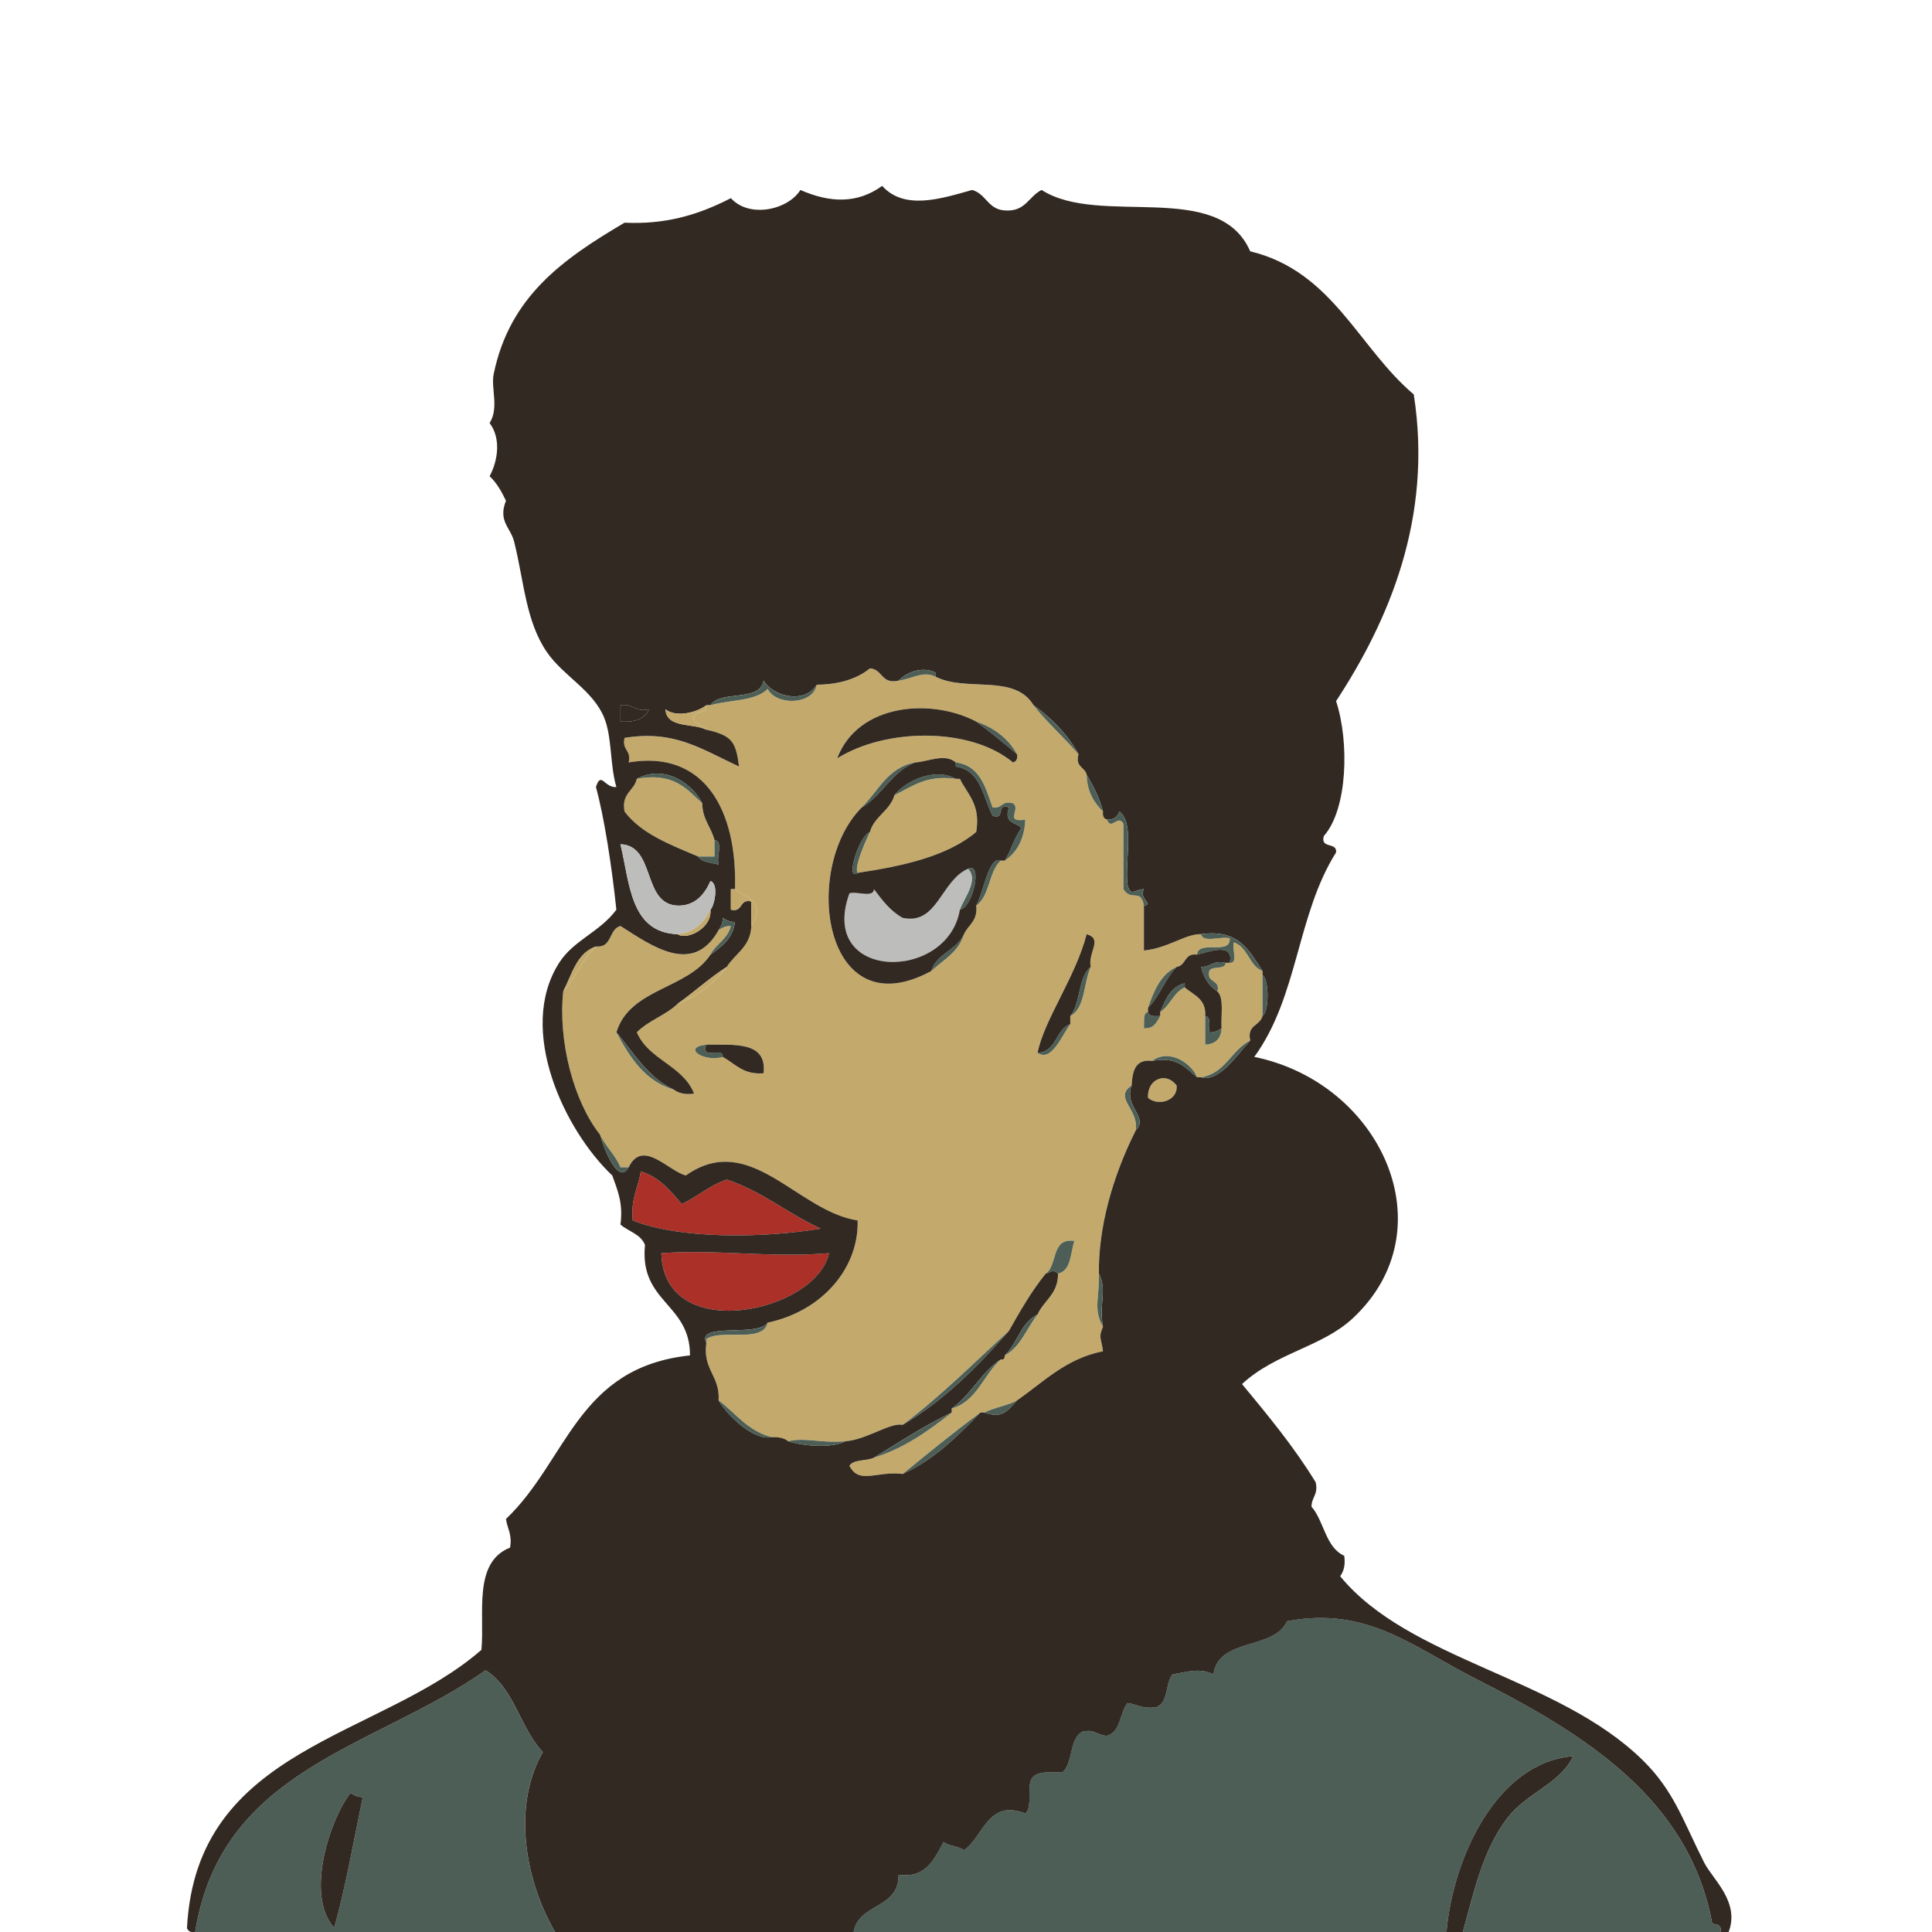 <?xml version="1.0" encoding="utf-8"?>
<!-- Generator: Adobe Illustrator 15.1.0, SVG Export Plug-In . SVG Version: 6.00 Build 0)  -->
<!DOCTYPE svg PUBLIC "-//W3C//DTD SVG 1.1//EN" "http://www.w3.org/Graphics/SVG/1.1/DTD/svg11.dtd">
<svg version="1.1" id="Ebene_1" xmlns="http://www.w3.org/2000/svg" xmlns:xlink="http://www.w3.org/1999/xlink" x="0px" y="0px"
	 width="113.39px" height="113.39px" viewBox="0 0 113.39 113.39" enable-background="new 0 0 113.39 113.39" xml:space="preserve">
<path fill-rule="evenodd" clip-rule="evenodd" fill="#C3AA6C" d="M47.935,40.189c1.048-0.015,2.219-0.225,3.12-0.96
	c0.753,0.047,0.65,0.949,1.68,0.72c0.874-0.134,1.434-0.581,2.16-0.24c1.776,0.932,4.638-0.19,5.76,1.68
	c0.811,1.03,1.798,1.882,2.641,2.88c-0.206,0.766,0.377,0.742,0.479,1.2c0.033,1.007,0.438,1.643,0.96,2.16
	c-0.039,0.279,0.053,0.427,0.24,0.48c0.235,0.672,0.641-0.349,0.96,0.24c0,1.28,0,2.56,0,3.84c0.472,0.744,1.023-0.08,1.2,0.96
	c0,0.88,0,1.76,0,2.64c1.425-0.14,2.441-0.985,3.359-0.96c0.104,0.537,1.184,0.097,1.681,0.24c0.068,1.028-1.857,0.063-1.92,0.96
	c-0.754-0.113-0.635,0.646-1.2,0.72c-0.932,0.428-1.325,1.395-1.68,2.4c0,0.08,0,0.16,0,0.24c-0.326,0.074-0.199,0.601-0.24,0.96
	c0.601,0.04,0.751-0.369,0.96-0.72c0-0.08,0-0.16,0-0.24c0.588-0.372,0.776-1.144,1.439-1.44c0.504,0.457,1.267,0.654,1.2,1.681
	c0,0.56,0,1.119,0,1.68c0.611-0.029,0.931-0.35,0.96-0.96c-0.049-0.751,0.162-1.762-0.24-2.16c0.18-0.739-0.658-0.461-0.479-1.2
	c0.147-0.333,0.924-0.036,0.96-0.48c0.08,0,0.16,0,0.24,0c0.521,0.041,0.108-0.851,0.24-1.2c0.844,0.276,0.878,1.361,1.68,1.68
	c0,0.08,0,0.16,0,0.24c0,0.8,0,1.6,0,2.4c-0.134,0.586-0.929,0.511-0.72,1.439c-1.117,0.563-1.442,1.918-2.881,2.16
	c-0.079,0-0.159,0-0.239,0c-0.278-0.77-1.607-1.742-2.641-0.96c-1-0.12-1.151,0.607-1.199,1.439
	c-1.091,0.731,0.453,1.385,0.239,2.641c-1.4,2.786-2.2,5.782-2.16,8.399c0.049,1.381-0.355,2.065,0.24,3.12
	c-0.277,0.651-0.116,0.598,0,1.44c-2.199,0.44-3.479,1.802-5.04,2.88c-0.561,0.319-1.352,0.407-1.92,0.72c-0.08,0-0.16,0-0.24,0
	c-1.571,1.148-3.061,2.379-4.56,3.601c-1.504-0.189-2.556,0.648-3.12-0.48c0.243-0.397,1.02-0.261,1.44-0.479
	c1.833-0.567,3.207-1.594,4.56-2.641c0-0.08,0-0.16,0-0.24c1.492-0.428,1.859-1.98,2.88-2.88c0.204,0.045,0.227-0.094,0.24-0.239
	c0.935-0.506,1.278-1.602,1.92-2.4c0.368-0.831,1.21-1.19,1.2-2.4c0.782-0.177,0.722-1.197,0.96-1.92
	c-1.391-0.19-0.966,1.435-1.68,1.92c-0.825,1.016-1.496,2.186-2.16,3.36c-2.052,1.868-4.002,3.838-6.24,5.52
	c-0.728-0.156-2.103,0.871-3.36,0.961c-1.476,0.122-2.368-0.244-3.36,0c-0.213-0.187-0.542-0.259-0.96-0.24
	c-1.406-0.354-2.114-1.406-3.12-2.16c0.089-1.449-0.938-1.782-0.72-3.36c0-0.08,0-0.16,0-0.239c0.898-0.622,3.314,0.274,3.6-0.961
	c3.271-0.697,5.359-3.264,5.28-6c-3.553-0.539-6.313-5.305-10.08-2.64c-1.041-0.263-2.533-2.172-3.36-0.479c-0.16,0-0.32,0-0.48,0
	c-0.302-0.738-0.872-1.209-1.2-1.92c-1.523-1.907-2.471-5.434-2.16-8.4c0.723-0.797,1.127-1.913,1.92-2.64
	c0.976,0.096,0.738-1.021,1.44-1.2c1.9,1.212,4.269,2.911,5.76,0.24c0.193-0.127,0.39-0.25,0.72-0.24
	c-0.189,0.77-0.871,1.048-1.2,1.68c-1.333,2.027-4.744,1.977-5.52,4.561c0.788,1.451,1.637,2.843,3.36,3.359
	c0.278,0.201,0.644,0.316,1.2,0.24c-0.651-1.669-2.667-1.972-3.36-3.6c0.671-0.689,1.713-1.008,2.4-1.681
	c1.219-0.461,2.133-1.227,2.88-2.16c0.491-0.79,1.392-1.168,1.44-2.4c0.958-1.499-0.453-1.736-0.96-2.16
	c0.144-4.614-1.785-8.199-6.24-7.44c0.174-0.734-0.414-0.706-0.24-1.44c2.939-0.479,4.509,0.667,6.72,1.68
	c-0.195-1.44-0.382-1.813-1.92-2.16c-0.176-0.224-0.437-0.364-0.72-0.48c-0.211-0.771,0.792-0.329,0.72-0.96c0.08,0,0.16,0,0.24,0
	c1.116-0.324,2.655-0.225,3.36-0.96C45.55,41.433,47.705,41.384,47.935,40.189z M57.294,42.35c-2.655-1.397-6.951-1.062-8.16,2.16
	c2.822-1.775,7.793-1.861,10.319,0.24c0.188-0.053,0.279-0.201,0.24-0.48C59.179,43.345,58.365,42.719,57.294,42.35z M56.095,44.75
	c-0.633-0.563-1.637-0.041-2.4,0c-1.613,0.307-2.149,1.691-3.12,2.64c-3.559,3.573-2.251,13.046,4.08,9.6
	c0.708-0.651,1.609-1.11,1.92-2.16c0.247-0.553,0.826-0.774,0.72-1.68c0.807-0.553,0.725-1.995,1.44-2.64c0.08,0,0.16,0,0.24,0
	c0.712-0.488,1.148-1.252,1.2-2.4c-1.271,0.182-0.227-0.628-0.721-0.96c-0.678-0.198-0.621,0.338-1.199,0.24
	C57.833,46.211,57.519,44.925,56.095,44.75z M64.015,56.75c-0.183-0.856,0.743-1.648-0.24-1.92c-0.638,2.498-2.49,5.007-2.88,6.959
	c0.835,0.585,1.458-1.094,1.92-1.68c0-0.16,0-0.32,0-0.479C63.706,59.16,63.587,57.682,64.015,56.75z M42.415,62.029
	c0.729,0.391,1.183,1.058,2.4,0.96c0.209-1.89-1.697-1.662-3.36-1.68C39.977,61.479,41.335,62.362,42.415,62.029z"/>
<path fill-rule="evenodd" clip-rule="evenodd" fill="#C3AA6C" d="M37.375,45.709c2.158-0.398,2.932,0.588,3.84,1.44
	c0.011,0.949,0.528,1.392,0.72,2.16c0,0.32,0,0.64,0,0.96c-0.32,0-0.64,0-0.96,0c-1.625-0.694-3.321-1.319-4.32-2.64
	C36.452,46.547,37.216,46.431,37.375,45.709z"/>
<path fill-rule="evenodd" clip-rule="evenodd" fill="#C3AA6C" d="M52.495,46.669c1.025-0.495,1.84-1.2,3.6-0.96
	c0.08,0,0.16,0,0.24,0c0.444,0.917,1.229,1.49,0.96,3.12c-1.698,1.422-4.248,1.992-6.96,2.4c-0.221-0.314,0.435-1.795,0.72-2.4
	C51.323,47.898,52.226,47.601,52.495,46.669z"/>
<path fill-rule="evenodd" clip-rule="evenodd" fill="#4C5E56" d="M41.935,49.31c0.53,0.03,0.102,1.018,0.24,1.44
	c-0.428-0.133-0.997-0.124-1.2-0.48c0.32,0,0.64,0,0.96,0C41.935,49.949,41.935,49.629,41.935,49.31z"/>
<path fill-rule="evenodd" clip-rule="evenodd" fill="#4C5E56" d="M74.095,57.229c0.397,0.259,0.397,2.142,0,2.4
	C74.095,58.829,74.095,58.029,74.095,57.229z"/>
<path fill-rule="evenodd" clip-rule="evenodd" fill="#4C5E56" d="M67.375,59.39c0.04,0.279,0.379,0.261,0.72,0.24
	c-0.209,0.351-0.359,0.76-0.96,0.72C67.176,59.99,67.049,59.464,67.375,59.39z"/>
<path fill-rule="evenodd" clip-rule="evenodd" fill="#4C5E56" d="M70.734,59.63c0.355,0.044,0.22,0.579,0.24,0.96
	c0.33,0.01,0.527-0.113,0.72-0.24c-0.029,0.61-0.349,0.931-0.96,0.96C70.734,60.749,70.734,60.189,70.734,59.63z"/>
<path fill-rule="evenodd" clip-rule="evenodd" fill="#4C5E56" d="M41.455,61.31c-0.384,0.944,1.037,0.083,0.96,0.72
	C41.335,62.362,39.977,61.479,41.455,61.31z"/>
<path fill-rule="evenodd" clip-rule="evenodd" fill="#C3AA6C" d="M69.055,63.709c0.095,0.899-1.092,1.238-1.68,0.721
	C67.322,63.305,68.46,62.886,69.055,63.709z"/>
<path fill-rule="evenodd" clip-rule="evenodd" fill="#AB3027" d="M37.615,68.749c1.093,0.347,1.739,1.142,2.4,1.92
	c0.922-0.438,1.624-1.096,2.64-1.439c2.098,0.702,3.595,2.005,5.52,2.88c-3.486,0.572-8.292,0.613-11.04-0.48
	C37.008,70.383,37.451,69.706,37.615,68.749z"/>
<path fill-rule="evenodd" clip-rule="evenodd" fill="#AB3027" d="M48.655,73.55c-0.745,3.485-9.705,5.417-9.84,0
	C42.157,73.311,45.142,73.84,48.655,73.55z"/>
<path fill-rule="evenodd" clip-rule="evenodd" fill="#4C5E56" d="M100.975,113.39c-5.04,0-10.08,0-15.12,0
	c0.618-2.192,1.14-4.783,2.64-6.721c1.12-1.445,3.089-1.997,3.841-3.6c-4.458,0.348-7.051,5.902-7.44,10.32c-11.6,0-23.2,0-34.8,0
	c0.295-1.705,2.664-1.337,2.64-3.36c1.515,0.191,1.997-0.71,2.64-1.92c0.315,0.245,0.885,0.235,1.2,0.48
	c1.183-0.857,1.393-3,3.6-2.16c0.49-0.39-0.011-1.771,0.479-2.16c0.31-0.331,1.043-0.237,1.681-0.24
	c0.666-0.533,0.396-2.003,1.199-2.4c0.733-0.173,0.875,0.246,1.44,0.24c0.814-0.225,0.734-1.345,1.2-1.92
	c0.563,0.077,0.9,0.379,1.68,0.24c0.729-0.23,0.522-1.397,0.96-1.92c0.866-0.143,1.609-0.405,2.4,0
	c0.296-2.184,3.558-1.402,4.319-3.12c4.71-0.891,7.368,1.5,11.04,3.36c6.5,3.292,12.568,7.087,13.92,14.399
	C100.787,112.937,101.063,112.981,100.975,113.39z"/>
<path fill-rule="evenodd" clip-rule="evenodd" fill="#4C5E56" d="M32.575,113.39c-7.04,0-14.08,0-21.12,0
	c1.545-9.637,10.56-10.786,17.04-15.36c1.683,1.037,2.029,3.411,3.36,4.8C30.053,105.97,30.794,110.337,32.575,113.39z
	 M19.615,113.149c0.685-2.436,1.139-5.101,1.68-7.68c-0.33,0.01-0.527-0.113-0.72-0.24C19.428,106.658,17.86,111.184,19.615,113.149
	z"/>
<path fill-rule="evenodd" clip-rule="evenodd" fill="#322922" d="M85.854,113.39c-0.32,0-0.64,0-0.96,0
	c0.39-4.418,2.982-9.973,7.44-10.32c-0.752,1.603-2.721,2.154-3.841,3.6C86.994,108.606,86.473,111.197,85.854,113.39z"/>
<path fill-rule="evenodd" clip-rule="evenodd" fill="#322922" d="M20.575,105.229c0.193,0.127,0.39,0.25,0.72,0.24
	c-0.541,2.579-0.995,5.244-1.68,7.68C17.86,111.184,19.428,106.658,20.575,105.229z"/>
<path fill-rule="evenodd" clip-rule="evenodd" fill="#322922" d="M11.455,113.39c-0.279,0.039-0.427-0.054-0.48-0.24
	c0.547-10.653,11.3-11.1,17.28-16.32c0.202-2.105-0.518-5.126,1.68-6c0.139-0.779-0.164-1.116-0.24-1.68
	c3.626-3.453,4.172-8.902,10.8-9.6c0.017-3.057-2.98-3.101-2.64-6.48c-0.24-0.64-0.969-0.791-1.44-1.2
	c0.17-1.289-0.189-2.05-0.48-2.88c-2.783-2.623-5.63-8.543-3.12-12.48c0.852-1.336,2.38-1.796,3.36-3.12
	c-0.262-2.488-0.709-5.429-1.2-7.2c0.309-0.961,0.496,0.066,1.2,0c-0.385-1.303-0.247-2.939-0.72-4.08
	c-0.673-1.621-2.396-2.434-3.36-3.84c-1.245-1.815-1.339-4.162-1.92-6.48c-0.21-0.838-0.958-1.193-0.48-2.4
	c-0.257-0.543-0.545-1.056-0.96-1.44c0.502-0.934,0.671-2.244,0-3.12c0.568-0.899,0.066-2.036,0.24-2.88
	c0.937-4.554,4.07-6.754,7.68-8.88c2.364,0.109,4.273-0.426,6.24-1.44c1.096,1.206,3.367,0.677,4.08-0.48
	c1.749,0.766,3.347,0.812,4.8-0.24c1.305,1.452,3.461,0.75,5.28,0.24c0.819,0.22,0.93,1.15,1.92,1.2
	c1.218,0.097,1.401-0.838,2.16-1.2c3.401,2.191,10.387-0.656,12.24,3.6c4.837,1.163,6.347,5.653,9.6,8.4
	c1.128,7.236-1.458,13.261-4.56,18c0.782,2.373,0.684,6.338-0.721,7.92c-0.211,0.771,0.791,0.329,0.721,0.96
	c-2.315,3.668-2.213,8.455-4.801,12c7.453,1.518,11.394,10.141,5.761,15.36c-1.806,1.673-4.491,2.003-6.48,3.84
	c1.52,1.84,3.044,3.676,4.32,5.76c0.173,0.733-0.246,0.875-0.24,1.44c0.744,0.855,0.815,2.384,1.92,2.88
	c0.076,0.557-0.038,0.921-0.24,1.2c4.064,4.952,12.782,5.907,17.76,10.8c1.821,1.789,2.336,3.489,3.601,6
	c0.495,0.983,2.114,2.302,1.439,4.08c-0.159,0-0.319,0-0.479,0c0.088-0.408-0.188-0.453-0.48-0.48
	c-1.352-7.313-7.42-11.107-13.92-14.399c-3.672-1.86-6.33-4.251-11.04-3.36c-0.762,1.718-4.023,0.937-4.319,3.12
	c-0.791-0.405-1.534-0.143-2.4,0c-0.438,0.522-0.23,1.689-0.96,1.92c-0.779,0.139-1.116-0.163-1.68-0.24
	c-0.466,0.575-0.386,1.695-1.2,1.92c-0.565,0.006-0.707-0.413-1.44-0.24c-0.803,0.397-0.533,1.867-1.199,2.4
	c-0.638,0.003-1.371-0.091-1.681,0.24c-0.49,0.389,0.011,1.771-0.479,2.16c-2.207-0.84-2.417,1.303-3.6,2.16
	c-0.315-0.245-0.885-0.235-1.2-0.48c-0.643,1.21-1.125,2.111-2.64,1.92c0.024,2.023-2.345,1.655-2.64,3.36c-5.84,0-11.68,0-17.52,0
	c-1.78-3.053-2.522-7.42-0.72-10.561c-1.331-1.389-1.677-3.763-3.36-4.8C22.015,102.604,13,103.753,11.455,113.39z M34.975,55.549
	c-1.129,0.391-1.402,1.638-1.92,2.64c-0.311,2.967,0.637,6.493,2.16,8.4c0.232,0.834,1.061,2.994,1.68,1.92
	c0.827-1.692,2.319,0.217,3.36,0.479c3.767-2.665,6.527,2.101,10.08,2.64c0.079,2.736-2.009,5.303-5.28,6
	c-0.571,0.874-4.212-0.058-3.6,1.2c-0.218,1.578,0.809,1.911,0.72,3.36c0.601,1.003,2.105,2.369,3.12,2.16
	c0.418-0.019,0.747,0.054,0.96,0.24c0.533,0.189,2.389,0.494,3.36,0c1.257-0.09,2.632-1.117,3.36-0.961
	c2.463-1.456,4.403-3.436,6.24-5.52c0.664-1.175,1.335-2.345,2.16-3.36c0.342-0.093,0.404-0.288,0.72,0
	c0.01,1.21-0.832,1.569-1.2,2.4c-0.974,0.466-1.18,1.7-1.92,2.4c-0.014,0.146-0.036,0.284-0.24,0.239
	c-1.158,0.763-1.751,2.089-2.88,2.88c0,0.08,0,0.16,0,0.24c-1.625,0.775-3.067,1.732-4.56,2.641c-0.42,0.219-1.197,0.082-1.44,0.479
	c0.564,1.129,1.616,0.291,3.12,0.48c1.87-0.851,3.223-2.218,4.56-3.601c0.08,0,0.16,0,0.24,0c1.077,0.363,1.328-0.082,1.92-0.72
	c1.562-1.078,2.841-2.439,5.04-2.88c-0.116-0.843-0.277-0.789,0-1.44c-0.262-1.38,0.271-2.064-0.24-3.12
	c-0.04-2.617,0.76-5.613,2.16-8.399c0.791-0.808-0.717-1.352-0.239-2.641c0.048-0.832,0.199-1.56,1.199-1.439
	c1.489-0.289,1.977,0.424,2.641,0.96c0.08,0,0.16,0,0.239,0c1.05,0.323,2.151-1.365,2.881-2.16c-0.209-0.929,0.586-0.854,0.72-1.439
	c0.397-0.259,0.397-2.142,0-2.4c0-0.08,0-0.16,0-0.24c-0.768-1.152-1.363-2.477-3.601-2.16c-0.918-0.025-1.935,0.82-3.359,0.96
	c0-0.88,0-1.76,0-2.64c0.618-0.058-0.33-0.413,0-0.96c-0.601,0.03-0.752,0.458-0.96-0.24c-0.175-1.425,0.429-3.629-0.48-4.32
	c-0.098,0.302-0.31,0.491-0.72,0.48c-0.188-0.053-0.279-0.201-0.24-0.48c-0.214-0.826-0.584-1.496-0.96-2.16
	c-0.103-0.458-0.686-0.434-0.479-1.2c-0.655-1.185-1.572-2.108-2.641-2.88c-1.122-1.871-3.984-0.748-5.76-1.68c0-0.08,0-0.16,0-0.24
	c-0.759-0.357-1.641-0.049-2.16,0.48c-1.029,0.229-0.926-0.673-1.68-0.72c-0.901,0.735-2.072,0.945-3.12,0.96
	c-0.712,1.15-2.554,0.707-3.12-0.24c-0.232,1.288-2.51,0.53-3.12,1.44c-0.08,0-0.16,0-0.24,0c-0.474,0.389-1.747,0.772-2.4,0.24
	c0.067,1.133,1.607,0.792,2.4,1.2c1.538,0.347,1.725,0.719,1.92,2.16c-2.211-1.013-3.781-2.159-6.72-1.68
	c-0.174,0.734,0.414,0.706,0.24,1.44c4.455-0.759,6.384,2.826,6.24,7.44c-0.08,0-0.16,0-0.24,0c0,0.4,0,0.8,0,1.2
	c0.739,0.179,0.461-0.659,1.2-0.48c0,0.48,0,0.96,0,1.44c-0.048,1.232-0.949,1.61-1.44,2.4c-1.023,0.657-1.896,1.464-2.88,2.16
	c-0.687,0.673-1.729,0.991-2.4,1.681c0.692,1.628,2.709,1.931,3.36,3.6c-0.556,0.076-0.921-0.039-1.2-0.24
	c-1.524-0.716-2.333-2.146-3.36-3.359c0.776-2.584,4.188-2.533,5.52-4.561c0.65-0.469,1.309-0.931,1.44-1.92
	c-0.331,0.01-0.527-0.113-0.72-0.24c0.01,0.33-0.113,0.527-0.24,0.72c-1.492,2.671-3.86,0.973-5.76-0.24
	C35.713,54.528,35.95,55.645,34.975,55.549z M36.415,41.39c0,0.32,0,0.64,0,0.96c0.854,0.054,1.438-0.162,1.68-0.72
	C37.262,41.822,37.172,41.272,36.415,41.39z M37.375,45.709c-0.158,0.722-0.922,0.837-0.72,1.92c0.999,1.321,2.694,1.946,4.32,2.64
	c0.203,0.356,0.772,0.347,1.2,0.48c-0.138-0.422,0.29-1.41-0.24-1.44c-0.191-0.769-0.709-1.211-0.72-2.16
	C40.69,46.069,39.077,44.813,37.375,45.709z M41.695,53.39c0.225-0.203,0.512-1.53,0-1.68c-0.44,1.035-1.134,1.467-1.92,1.44
	c-2.11-0.071-1.273-3.528-3.36-3.6c0.558,2.323,0.578,5.182,3.36,5.28C40.319,55.202,41.805,54.469,41.695,53.39z M67.375,64.43
	c0.588,0.518,1.774,0.179,1.68-0.721C68.46,62.886,67.322,63.305,67.375,64.43z M37.135,71.629c2.748,1.094,7.554,1.053,11.04,0.48
	c-1.925-0.875-3.422-2.178-5.52-2.88c-1.017,0.344-1.718,1.002-2.64,1.439c-0.661-0.778-1.307-1.573-2.4-1.92
	C37.451,69.706,37.008,70.383,37.135,71.629z M38.814,73.55c0.135,5.417,9.096,3.485,9.84,0
	C45.142,73.84,42.157,73.311,38.814,73.55z"/>
<path fill-rule="evenodd" clip-rule="evenodd" fill="#C3AA6C" d="M33.055,58.189c0.518-1.002,0.791-2.249,1.92-2.64
	C34.182,56.277,33.777,57.392,33.055,58.189z"/>
<path fill-rule="evenodd" clip-rule="evenodd" fill="#4C5E56" d="M35.215,66.59c0.328,0.711,0.897,1.182,1.2,1.92
	c0.16,0,0.32,0,0.48,0C36.276,69.584,35.447,67.424,35.215,66.59z"/>
<path fill-rule="evenodd" clip-rule="evenodd" fill="#4C5E56" d="M41.455,78.829c-0.612-1.258,3.029-0.326,3.6-1.2
	c-0.286,1.235-2.702,0.339-3.6,0.961C41.455,78.669,41.455,78.749,41.455,78.829z"/>
<path fill-rule="evenodd" clip-rule="evenodd" fill="#4C5E56" d="M42.175,82.189c1.006,0.754,1.714,1.806,3.12,2.16
	C44.28,84.559,42.776,83.192,42.175,82.189z"/>
<path fill-rule="evenodd" clip-rule="evenodd" fill="#4C5E56" d="M46.254,84.59c0.992-0.244,1.884,0.122,3.36,0
	C48.644,85.084,46.788,84.779,46.254,84.59z"/>
<path fill-rule="evenodd" clip-rule="evenodd" fill="#4C5E56" d="M52.975,83.629c2.238-1.682,4.188-3.651,6.24-5.52
	C57.378,80.193,55.438,82.173,52.975,83.629z"/>
<path fill-rule="evenodd" clip-rule="evenodd" fill="#4C5E56" d="M61.375,74.749c0.714-0.485,0.289-2.11,1.68-1.92
	c-0.238,0.723-0.178,1.743-0.96,1.92C61.779,74.461,61.717,74.656,61.375,74.749z"/>
<path fill-rule="evenodd" clip-rule="evenodd" fill="#4C5E56" d="M58.975,79.55c0.74-0.7,0.946-1.935,1.92-2.4
	C60.253,77.948,59.909,79.044,58.975,79.55z"/>
<path fill-rule="evenodd" clip-rule="evenodd" fill="#4C5E56" d="M55.854,82.669c1.128-0.791,1.722-2.117,2.88-2.88
	C57.714,80.688,57.346,82.241,55.854,82.669z"/>
<path fill-rule="evenodd" clip-rule="evenodd" fill="#4C5E56" d="M51.294,85.55c1.493-0.908,2.936-1.865,4.56-2.641
	C54.501,83.956,53.127,84.982,51.294,85.55z"/>
<path fill-rule="evenodd" clip-rule="evenodd" fill="#4C5E56" d="M52.975,86.51c1.499-1.222,2.989-2.452,4.56-3.601
	C56.197,84.292,54.845,85.659,52.975,86.51z"/>
<path fill-rule="evenodd" clip-rule="evenodd" fill="#4C5E56" d="M57.774,82.909c0.568-0.313,1.359-0.4,1.92-0.72
	C59.103,82.827,58.852,83.272,57.774,82.909z"/>
<path fill-rule="evenodd" clip-rule="evenodd" fill="#4C5E56" d="M64.494,74.749c0.512,1.056-0.021,1.74,0.24,3.12
	C64.139,76.814,64.543,76.13,64.494,74.749z"/>
<path fill-rule="evenodd" clip-rule="evenodd" fill="#4C5E56" d="M66.415,63.709c-0.478,1.289,1.03,1.833,0.239,2.641
	C66.868,65.094,65.324,64.44,66.415,63.709z"/>
<path fill-rule="evenodd" clip-rule="evenodd" fill="#4C5E56" d="M67.614,62.27c1.033-0.782,2.362,0.19,2.641,0.96
	C69.591,62.693,69.104,61.98,67.614,62.27z"/>
<path fill-rule="evenodd" clip-rule="evenodd" fill="#4C5E56" d="M70.494,63.229c1.438-0.242,1.764-1.597,2.881-2.16
	C72.646,61.864,71.544,63.553,70.494,63.229z"/>
<path fill-rule="evenodd" clip-rule="evenodd" fill="#4C5E56" d="M70.494,54.83c2.237-0.317,2.833,1.008,3.601,2.16
	c-0.802-0.319-0.836-1.404-1.68-1.68c-0.132,0.349,0.28,1.24-0.24,1.2c0.297-1.305-1.453-0.561-1.92-0.48
	c0.063-0.897,1.988,0.068,1.92-0.96C71.678,54.927,70.598,55.366,70.494,54.83z"/>
<path fill-rule="evenodd" clip-rule="evenodd" fill="#4C5E56" d="M64.975,48.109c0.41,0.011,0.622-0.178,0.72-0.48
	c0.909,0.691,0.306,2.895,0.48,4.32c0.208,0.698,0.359,0.27,0.96,0.24c-0.33,0.547,0.618,0.902,0,0.96
	c-0.177-1.04-0.729-0.216-1.2-0.96c0-1.28,0-2.56,0-3.84C65.615,47.761,65.21,48.782,64.975,48.109z"/>
<path fill-rule="evenodd" clip-rule="evenodd" fill="#4C5E56" d="M63.774,45.469c0.376,0.664,0.746,1.334,0.96,2.16
	C64.212,47.112,63.808,46.477,63.774,45.469z"/>
<path fill-rule="evenodd" clip-rule="evenodd" fill="#4C5E56" d="M60.654,41.39c1.068,0.772,1.985,1.695,2.641,2.88
	C62.452,43.272,61.465,42.419,60.654,41.39z"/>
<path fill-rule="evenodd" clip-rule="evenodd" fill="#4C5E56" d="M54.895,39.709c-0.727-0.341-1.286,0.106-2.16,0.24
	c0.519-0.529,1.401-0.837,2.16-0.48C54.895,39.549,54.895,39.629,54.895,39.709z"/>
<path fill-rule="evenodd" clip-rule="evenodd" fill="#4C5E56" d="M41.695,41.39c0.61-0.91,2.888-0.152,3.12-1.44
	c0.566,0.947,2.408,1.391,3.12,0.24c-0.23,1.194-2.384,1.243-2.88,0.24C44.35,41.165,42.811,41.066,41.695,41.39z"/>
<path fill-rule="evenodd" clip-rule="evenodd" fill="#C3AA6C" d="M41.455,42.83c-0.792-0.408-2.333-0.067-2.4-1.2
	c0.653,0.533,1.926,0.149,2.4-0.24c0.071,0.631-0.931,0.188-0.72,0.96C41.018,42.466,41.279,42.605,41.455,42.83z"/>
<path fill-rule="evenodd" clip-rule="evenodd" fill="#4C5E56" d="M42.175,54.589c0.127-0.193,0.25-0.39,0.24-0.72
	c0.193,0.127,0.39,0.25,0.72,0.24c-0.131,0.989-0.79,1.451-1.44,1.92c0.329-0.631,1.01-0.91,1.2-1.68
	C42.564,54.339,42.368,54.462,42.175,54.589z"/>
<path fill-rule="evenodd" clip-rule="evenodd" fill="#4C5E56" d="M67.375,59.149c0.354-1.005,0.748-1.972,1.68-2.4
	C68.382,57.437,68.063,58.478,67.375,59.149z"/>
<path fill-rule="evenodd" clip-rule="evenodd" fill="#4C5E56" d="M69.534,57.949c-0.663,0.297-0.852,1.068-1.439,1.44
	c0.316-0.724,0.599-1.481,1.439-1.68C69.534,57.79,69.534,57.87,69.534,57.949z"/>
<path fill-rule="evenodd" clip-rule="evenodd" fill="#4C5E56" d="M71.935,56.509c-0.036,0.444-0.813,0.147-0.96,0.48
	c-0.179,0.739,0.659,0.461,0.479,1.2c-0.483-0.316-0.812-0.788-0.96-1.44C71.06,56.755,71.201,56.336,71.935,56.509z"/>
<path fill-rule="evenodd" clip-rule="evenodd" fill="#4C5E56" d="M36.175,60.59c1.026,1.213,1.835,2.644,3.36,3.359
	C37.812,63.433,36.963,62.041,36.175,60.59z"/>
<path fill-rule="evenodd" clip-rule="evenodd" fill="#C3AA6C" d="M39.774,58.909c0.984-0.695,1.857-1.502,2.88-2.16
	C41.907,57.682,40.994,58.448,39.774,58.909z"/>
<path fill-rule="evenodd" clip-rule="evenodd" fill="#322922" d="M38.095,41.629c-0.242,0.558-0.826,0.774-1.68,0.72
	c0-0.32,0-0.64,0-0.96C37.172,41.272,37.262,41.822,38.095,41.629z"/>
<path fill-rule="evenodd" clip-rule="evenodd" fill="#4C5E56" d="M57.294,42.35c1.071,0.369,1.884,0.996,2.4,1.92
	C58.919,43.605,58.122,42.962,57.294,42.35z"/>
<path fill-rule="evenodd" clip-rule="evenodd" fill="#322922" d="M59.694,44.27c0.039,0.279-0.053,0.427-0.24,0.48
	c-2.526-2.101-7.497-2.016-10.319-0.24c1.209-3.222,5.504-3.557,8.16-2.16C58.122,42.962,58.919,43.605,59.694,44.27z"/>
<path fill-rule="evenodd" clip-rule="evenodd" fill="#4C5E56" d="M50.575,47.39c0.971-0.949,1.507-2.333,3.12-2.64
	C52.323,45.297,51.787,46.681,50.575,47.39z"/>
<path fill-rule="evenodd" clip-rule="evenodd" fill="#4C5E56" d="M54.655,56.989c0.323-1.037,1.501-1.219,1.92-2.16
	C56.264,55.879,55.363,56.338,54.655,56.989z"/>
<path fill-rule="evenodd" clip-rule="evenodd" fill="#4C5E56" d="M58.734,50.509c-0.715,0.645-0.633,2.087-1.44,2.64
	C57.733,52.382,58.021,50.205,58.734,50.509z"/>
<path fill-rule="evenodd" clip-rule="evenodd" fill="#4C5E56" d="M58.975,50.509c0.501-0.899,0.401-0.993,0.96-1.92
	c-0.29-0.35-1.049-0.231-0.72-1.2c-0.776-0.297-0.184,0.776-0.96,0.48c-0.576-1.104-0.683-2.678-2.16-2.88c0-0.08,0-0.16,0-0.24
	c1.424,0.176,1.738,1.461,2.16,2.64c0.578,0.098,0.521-0.438,1.199-0.24c0.494,0.332-0.55,1.142,0.721,0.96
	C60.123,49.257,59.687,50.021,58.975,50.509z"/>
<path fill-rule="evenodd" clip-rule="evenodd" fill="#4C5E56" d="M37.375,45.709c1.702-0.897,3.316,0.36,3.84,1.44
	C40.306,46.298,39.532,45.312,37.375,45.709z"/>
<path fill-rule="evenodd" clip-rule="evenodd" fill="#4C5E56" d="M52.495,46.669c0.592-0.773,2.318-1.674,3.6-0.96
	C54.334,45.469,53.52,46.175,52.495,46.669z"/>
<path fill-rule="evenodd" clip-rule="evenodd" fill="#4C5E56" d="M50.334,51.229c-0.733,0.548,0.04-2.133,0.72-2.4
	C50.769,49.434,50.114,50.915,50.334,51.229z"/>
<path fill-rule="evenodd" clip-rule="evenodd" fill="#BDBDBB" d="M39.774,54.83c-2.782-0.098-2.802-2.958-3.36-5.28
	c2.086,0.072,1.25,3.529,3.36,3.6c0.787,0.027,1.48-0.405,1.92-1.44c0.512,0.15,0.225,1.477,0,1.68
	C41.313,54.128,40.778,54.713,39.774,54.83z"/>
<path fill-rule="evenodd" clip-rule="evenodd" fill="#C3AA6C" d="M41.695,53.39c0.11,1.08-1.376,1.812-1.92,1.44
	C40.778,54.713,41.313,54.128,41.695,53.39z"/>
<path fill-rule="evenodd" clip-rule="evenodd" fill="#4C5E56" d="M56.334,53.39c0.198-0.615,1.135-1.73,0.48-2.4
	C57.692,50.558,57.109,53.263,56.334,53.39z"/>
<path fill-rule="evenodd" clip-rule="evenodd" fill="#BDBDBB" d="M56.334,53.39c-0.706,4.257-8.355,4.222-6.48-0.96
	c0.422-0.138,1.41,0.291,1.44-0.24c0.482,0.638,0.958,1.282,1.68,1.68c2.047,0.446,2.236-2.18,3.84-2.88
	C57.469,51.66,56.532,52.775,56.334,53.39z"/>
<path fill-rule="evenodd" clip-rule="evenodd" fill="#4C5E56" d="M60.895,61.789c1.146-0.053,1.029-1.37,1.92-1.68
	C62.353,60.695,61.729,62.374,60.895,61.789z"/>
<path fill-rule="evenodd" clip-rule="evenodd" fill="#4C5E56" d="M64.015,56.75c-0.428,0.932-0.309,2.411-1.2,2.88
	C63.434,58.889,63.259,57.354,64.015,56.75z"/>
<path fill-rule="evenodd" clip-rule="evenodd" fill="#322922" d="M41.455,61.31c1.663,0.018,3.569-0.21,3.36,1.68
	c-1.217,0.098-1.67-0.569-2.4-0.96C42.491,61.393,41.07,62.254,41.455,61.31z"/>
<path fill-rule="evenodd" clip-rule="evenodd" fill="#C3AA6C" d="M44.095,54.35c0-0.48,0-0.96,0-1.44
	c-0.739-0.179-0.461,0.659-1.2,0.48c0-0.4,0-0.8,0-1.2c0.08,0,0.16,0,0.24,0C43.642,52.613,45.053,52.851,44.095,54.35z"/>
<path fill-rule="evenodd" clip-rule="evenodd" fill="#322922" d="M71.454,58.189c0.402,0.398,0.191,1.409,0.24,2.16
	c-0.192,0.127-0.39,0.25-0.72,0.24c-0.021-0.381,0.115-0.916-0.24-0.96c0.066-1.026-0.696-1.224-1.2-1.681c0-0.08,0-0.16,0-0.24
	c-0.841,0.199-1.123,0.957-1.439,1.68c0,0.08,0,0.16,0,0.24c-0.341,0.021-0.68,0.039-0.72-0.24c0-0.08,0-0.16,0-0.24
	c0.688-0.672,1.007-1.713,1.68-2.4c0.565-0.074,0.446-0.833,1.2-0.72c0.467-0.081,2.217-0.825,1.92,0.48c-0.08,0-0.16,0-0.24,0
	c-0.733-0.173-0.875,0.246-1.44,0.24C70.643,57.401,70.971,57.874,71.454,58.189z"/>
<path fill-rule="evenodd" clip-rule="evenodd" fill="#322922" d="M53.695,44.75c0.763-0.041,1.767-0.563,2.4,0c0,0.08,0,0.16,0,0.24
	c1.478,0.203,1.584,1.776,2.16,2.88c0.776,0.296,0.184-0.777,0.96-0.48c-0.329,0.969,0.43,0.85,0.72,1.2
	c-0.559,0.927-0.459,1.021-0.96,1.92c-0.08,0-0.16,0-0.24,0c-0.713-0.304-1.001,1.873-1.44,2.64c0.106,0.906-0.473,1.127-0.72,1.68
	c-0.419,0.941-1.597,1.123-1.92,2.16c-6.331,3.446-7.639-6.026-4.08-9.6C51.787,46.681,52.323,45.297,53.695,44.75z M56.095,45.709
	c-1.282-0.714-3.008,0.187-3.6,0.96c-0.269,0.932-1.172,1.229-1.44,2.16c-0.681,0.267-1.453,2.948-0.72,2.4
	c2.712-0.408,5.262-0.978,6.96-2.4c0.27-1.63-0.516-2.204-0.96-3.12C56.254,45.709,56.175,45.709,56.095,45.709z M56.814,50.989
	c-1.604,0.7-1.792,3.326-3.84,2.88c-0.722-0.398-1.198-1.042-1.68-1.68c-0.03,0.53-1.018,0.102-1.44,0.24
	c-1.875,5.183,5.774,5.217,6.48,0.96C57.109,53.263,57.692,50.558,56.814,50.989z"/>
<path fill-rule="evenodd" clip-rule="evenodd" fill="#322922" d="M60.895,61.789c0.39-1.952,2.242-4.462,2.88-6.959
	c0.983,0.272,0.058,1.063,0.24,1.92c-0.756,0.604-0.581,2.139-1.2,2.88c0,0.159,0,0.319,0,0.479
	C61.924,60.419,62.041,61.736,60.895,61.789z"/>
</svg>

